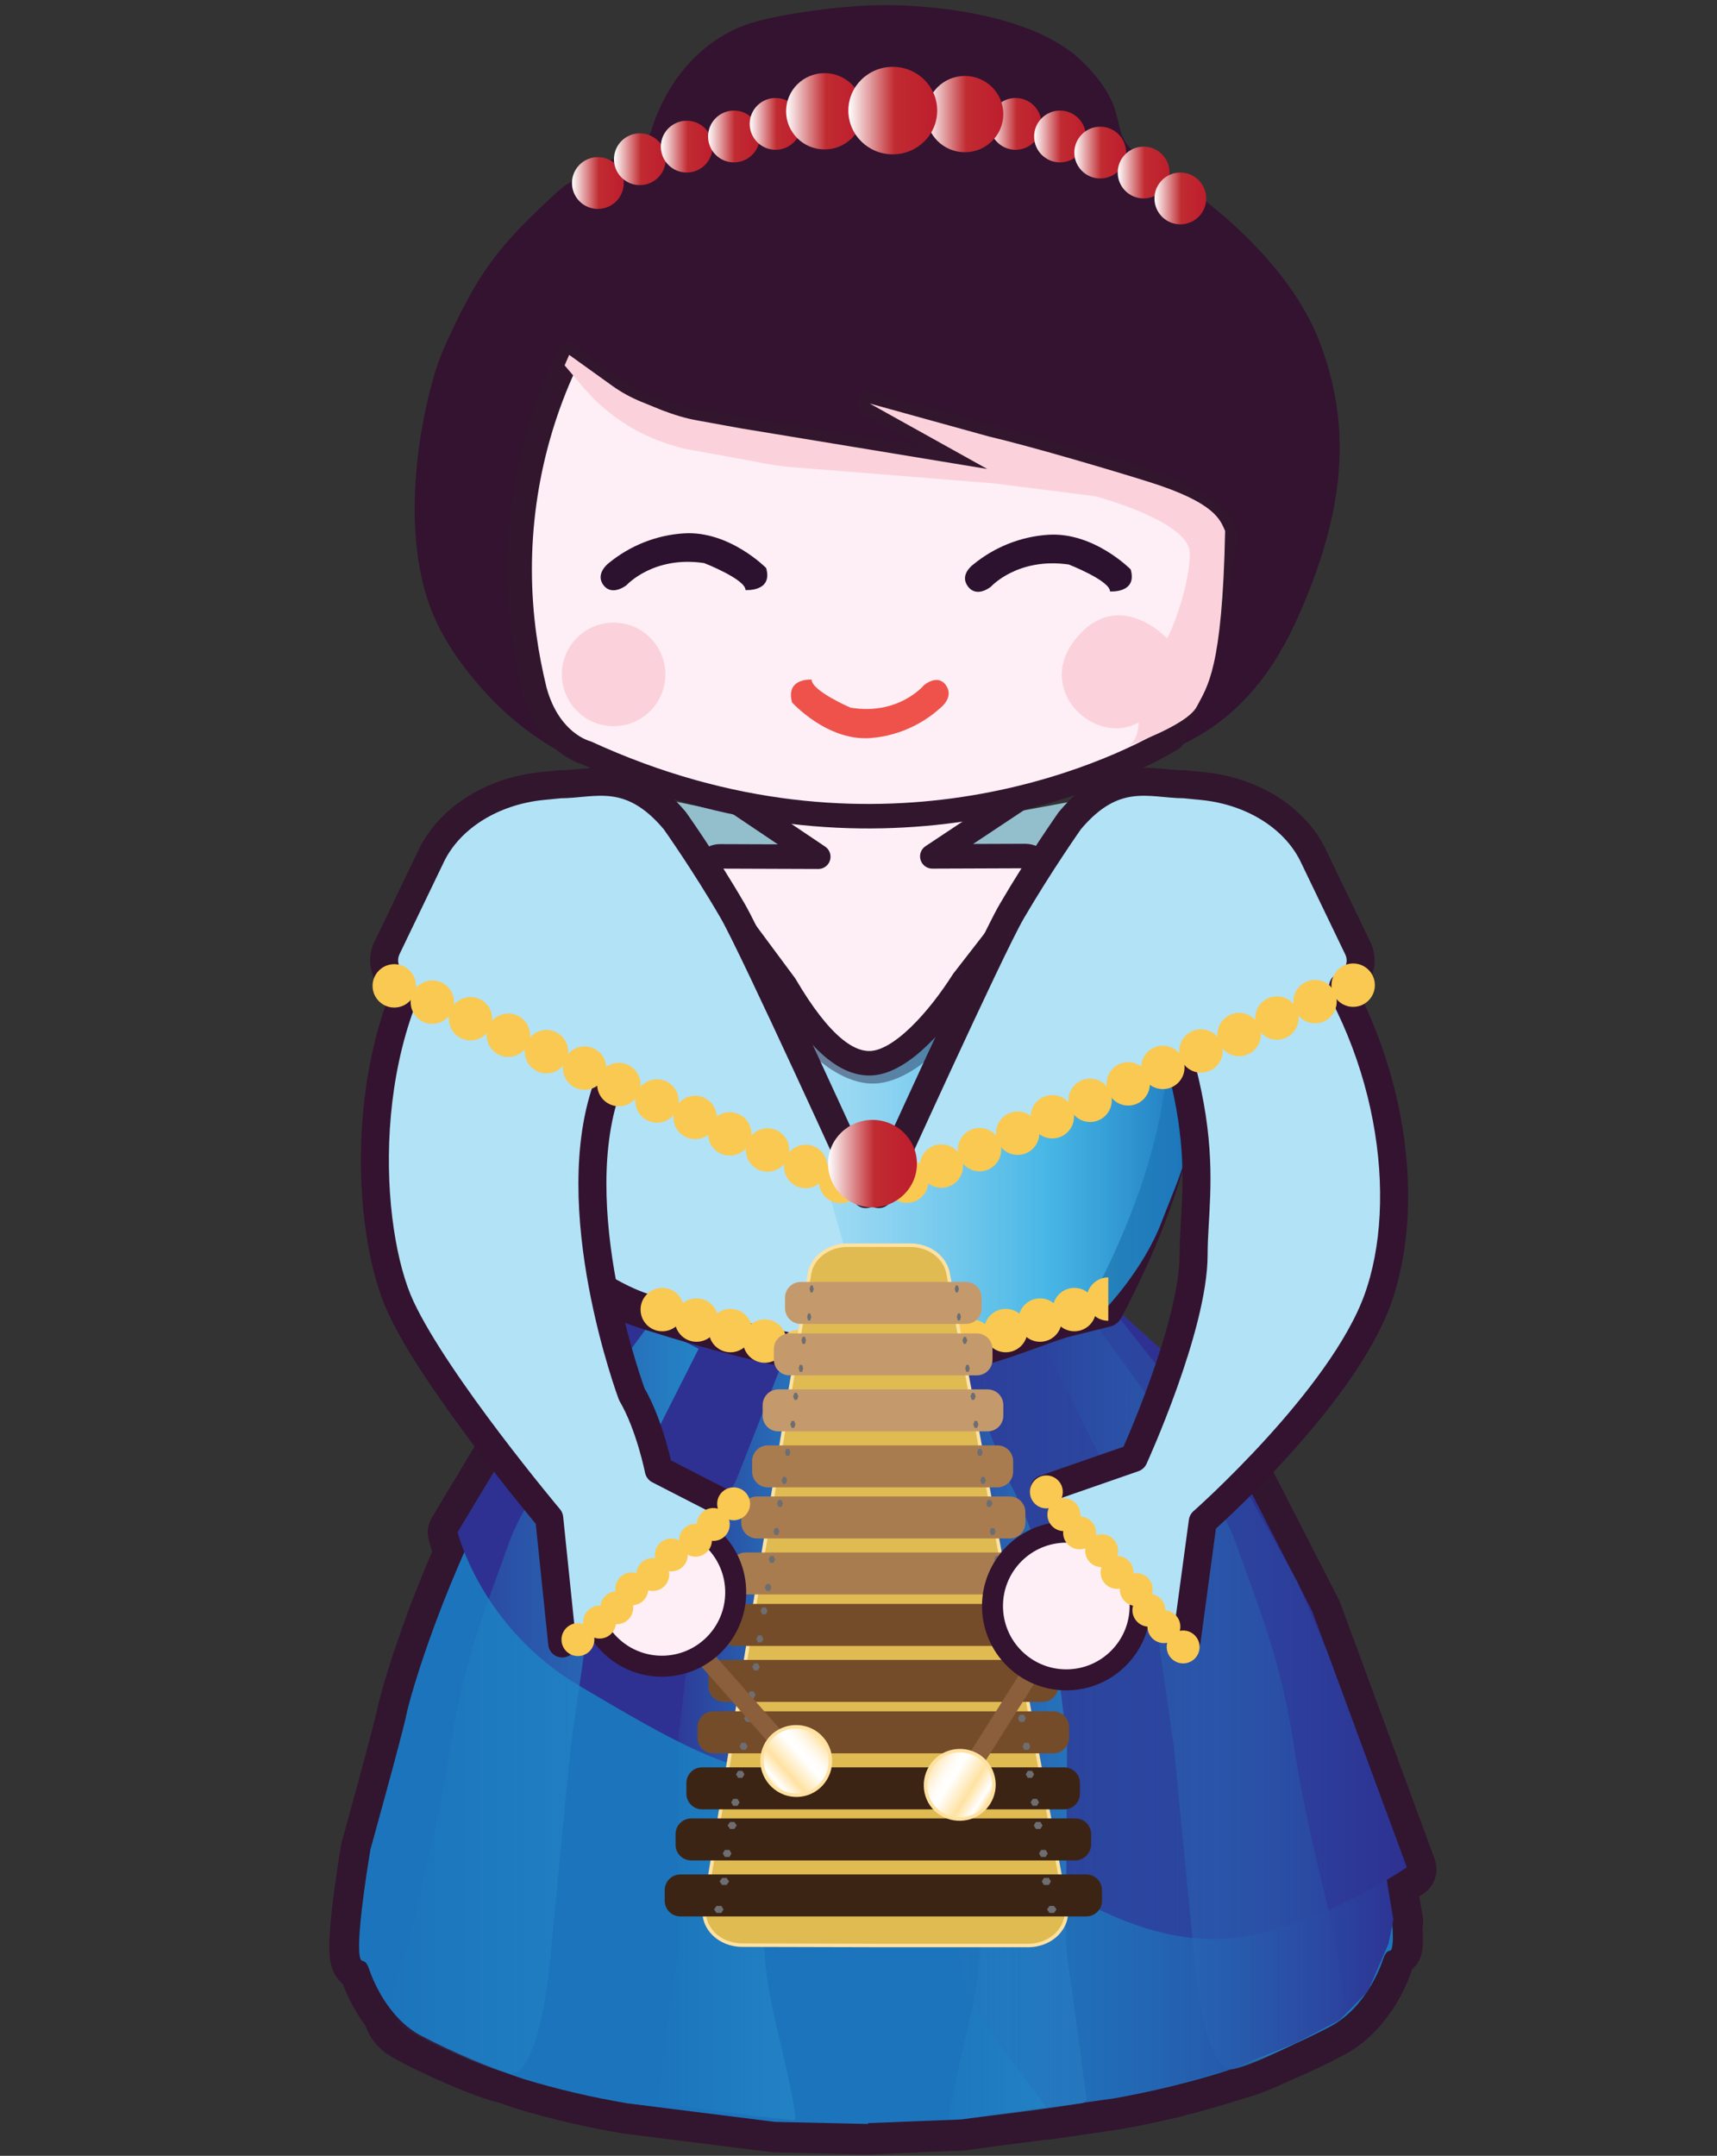 <?xml version="1.0" encoding="utf-8"?>
<!-- Generator: Adobe Illustrator 23.0.4, SVG Export Plug-In . SVG Version: 6.00 Build 0)  -->
<svg version="1.1" id="Layer_1" xmlns="http://www.w3.org/2000/svg" xmlns:xlink="http://www.w3.org/1999/xlink" x="0px" y="0px"
	 viewBox="0 0 490.8 616" style="enable-background:new 0 0 490.8 616;" xml:space="preserve">
<rect x="0" y="0" width="490.8" height="616" fill="#333333" stroke="none"/>
<style type="text/css">
	.st0{fill:none;stroke:#32152F;stroke-width:17;stroke-linecap:round;stroke-linejoin:round;stroke-miterlimit:10;}
	.st1{fill:#93BECC;}
	.st2{fill:#1C75BC;}
	.st3{fill:#2E3192;}
	.st4{fill:url(#pattern_1_);}
	.st5{fill:url(#pattern1_1_);}
	.st6{fill:url(#pattern2_1_);}
	.st7{fill:url(#pattern3_1_);}
	.st8{fill:url(#SVGID_1_);}
	.st9{fill:#B2E2F6;stroke:#331330;stroke-width:10;stroke-linecap:round;stroke-linejoin:round;stroke-miterlimit:10;}
	.st10{fill:url(#SVGID_2_);}
	.st11{fill:#FDEFF5;stroke:#31162E;stroke-width:7;stroke-linecap:round;stroke-linejoin:round;stroke-miterlimit:10;}
	.st12{fill:#331330;}
	.st13{fill:#FBD2DB;}
	.st14{fill:#2D1230;}
	.st15{fill:#EF524A;}
	.st16{fill:url(#SVGID_3_);}
	.st17{fill:url(#SVGID_4_);}
	.st18{fill:url(#SVGID_5_);}
	.st19{fill:url(#SVGID_6_);}
	.st20{fill:url(#SVGID_7_);}
	.st21{fill:url(#SVGID_8_);}
	.st22{fill:url(#SVGID_9_);}
	.st23{fill:url(#SVGID_10_);}
	.st24{fill:url(#SVGID_11_);}
	.st25{fill:url(#SVGID_12_);}
	.st26{fill:url(#SVGID_13_);}
	.st27{fill:url(#SVGID_14_);}
	.st28{fill:url(#SVGID_15_);}
	.st29{fill:#FAC951;}
	.st30{fill:#E0BB52;stroke:#FFE2A1;stroke-miterlimit:10;}
	.st31{fill:#3C2415;}
	.st32{fill:#6D6E71;}
	.st33{fill:#754C29;}
	.st34{fill:#A97C50;}
	.st35{fill:#C49A6C;}
	.st36{fill:none;stroke:#8B5E3C;stroke-width:5;stroke-linecap:round;stroke-miterlimit:10;}
	.st37{fill:url(#SVGID_16_);stroke:#FFE2A1;stroke-miterlimit:10;}
	.st38{fill:url(#SVGID_17_);stroke:#FFE2A1;stroke-miterlimit:10;}
	.st39{fill:#FDEFF5;stroke:#331330;stroke-width:6;stroke-linecap:round;stroke-linejoin:round;stroke-miterlimit:10;}
	.st40{fill:#B2E2F6;stroke:#331330;stroke-width:8;stroke-linecap:round;stroke-linejoin:round;stroke-miterlimit:10;}
	.st41{fill:#B2E2F6;stroke:#31162E;stroke-width:8;stroke-linecap:round;stroke-linejoin:round;stroke-miterlimit:10;}
	.st42{fill:url(#SVGID_18_);}
</style>
<path class="st0" d="M155.6,398.7l-3.5,3.8l-21.3,35.4c0,0,0.5,2.2,1.9,5.7c-10.3,23.3-15.7,42.3-16.5,46.3
	c-1.1,5.5-10.3,38.6-10.3,38.6s-3.8,22.2-3.2,29.5c0.4,4.3,1.3,0.6,2.8,4.7c0.5,1.5,2.5,7,6.6,12.1c0.5,2.3,1.9,4.3,4,5.5
	c8.1,4.6,23.2,11.2,29.1,12.4c1.4,0.5,2.8,1,4.3,1.5c9.8,3,19.8,5.3,29.8,7l42.2,5.3l25.7,0.6l0,0h0.3h0.6l0,0l26.8-1.1l8.7-1.2
	c5.6-0.7,11-1.4,15.5-2l0.1,0.1L319,600l2.6-0.5c3.4-0.6,6.7-1.3,10.1-2.1l2.8-0.6l2.1-0.6c4.5-1.1,9-2.4,13.5-3.8
	c0.3-0.1,0.7-0.2,1-0.3l1.6-0.5l0.2-0.1c2.9-0.6,8.3-2.8,14-5.5c4.5-1.9,8.9-4,13.2-6.3c4.8-2.5,8.2-6.3,10.7-10l0.2-0.2l0.1-0.2
	c2.7-4.1,4.1-8,4.4-9.1c0.5-1.3,0.9-2.7,1.3-4.1V556v-0.1c0.7-2.8,1.2,2.4,1.4-0.4c0.1-1.2,0-2.8-0.1-4.7l0.2-1.7l-1.6-9.4
	c-0.1-0.7-0.2-1.3-0.3-2l0.7-0.5c2.2-1.3,3.7-2.3,4.5-2.8l0.5-0.3l0,0l0,0l-27-73.2l-30.5-59.5"/>
<polygon id="shawlBack" class="st1" points="172.7,224.8 209.8,232.5 290.3,232 332.2,224.2 249.7,328.6 "/>
<g id="skirt">
	<path class="st2" d="M146,416.9c-19.1,34.1-28.7,67.4-29.8,72.9s-10.3,38.6-10.3,38.6s-3.8,22.2-3.2,29.5c0.4,4.3,1.3,0.6,2.8,4.7
		c0.7,2.2,5.1,14.1,15.1,19.2c9.3,4.8,19,8.9,28.9,12.2c9.8,3,19.8,5.3,29.8,7l42.2,5.3l26.6,0.6L245.8,372l-62.3,0.6
		C183.5,372.6,165.1,382.8,146,416.9z"/>
	<path class="st2" d="M394.1,525.1c0,0-10.1-32.4-11.4-37.9s-11.9-38.5-32.6-72.3S310,371.3,310,371.3l-65.2,0.6l2.3,234.8l27.8-1.1
		l44-6.1c10.5-1.9,20.9-4.4,31.1-7.6c10.3-3.4,20.4-7.7,30-12.7c10.4-5.4,14.7-17.3,15.4-19.5c1.5-4.1,2.4-0.4,2.7-4.7
		C398.7,547.8,394.1,525.1,394.1,525.1z"/>
</g>
<path id="overlap" class="st3" d="M183.9,369.9l-10.1,9l-21.7,23.5l-21.3,35.4c0,0,6.6,27.2,34.8,43.9s41.8,24.4,64.7,27.2
	s40.2,12.4,57.3,22s37.7,24.2,61.9,23.1s52.6-20.4,52.6-20.4l-27-73.2l-34.3-66.8L314.7,370L183.9,369.9z"/>
<linearGradient id="pattern_1_" gradientUnits="userSpaceOnUse" x1="111.956" y1="711.327" x2="199.7" y2="711.327" gradientTransform="matrix(1 0 0 1 0 -226)">
	<stop  offset="0" style="stop-color:#2484C6;stop-opacity:0"/>
	<stop  offset="1" style="stop-color:#2484C6"/>
</linearGradient>
<path id="pattern" class="st4" d="M185.8,378.2c0,0-34.1,45-40.3,62.6s-13,33.4-16.6,57.6s-10.7,48.9-11.4,54
	c-0.4,3.1-3.5,12.4-5.2,18.1c-1.1,3.7,0.5,7.7,3.9,9.5c8.2,4.6,23.7,11.4,29.4,12.4c8.1,1.5,11.3-28.9,11.3-28.9l6.2-64.1l6.2-43.4
	c1.4-9.6,4.3-18.8,8.6-27.4l21.8-43.2L185.8,378.2z"/>
<linearGradient id="pattern1_1_" gradientUnits="userSpaceOnUse" x1="188.17" y1="724.9" x2="236.77" y2="724.9" gradientTransform="matrix(1 0 0 1 0 -226)">
	<stop  offset="0" style="stop-color:#2484C6;stop-opacity:0"/>
	<stop  offset="1" style="stop-color:#2484C6"/>
</linearGradient>
<path id="pattern1" class="st5" d="M222.6,392l-12.1,30.8c-6.7,12.6-11,26.3-12.7,40.5l-4.1,35.1l0.3,56.1c0,1.4-0.1,2.7-0.3,4.1
	l-5.6,41c0,0.6,0.5,1.2,1.1,1.3c4.5,0.7,22.4,3.5,37.9,4.9c1,0.1-1.7-12.4-4.8-25.3c-4.5-18.8-5.2-30.3-2-49.3l4.9-29.2
	c0.2-1,0.3-2.1,0.3-3.1v-46.6c0-3.5,0.4-7,1.2-10.3l10-45.4L222.6,392z"/>
<linearGradient id="pattern2_1_" gradientUnits="userSpaceOnUse" x1="299" y1="710.728" x2="383.919" y2="710.728" gradientTransform="matrix(1 0 0 1 0 -226)">
	<stop  offset="0" style="stop-color:#2484C6;stop-opacity:0"/>
	<stop  offset="1" style="stop-color:#2484C6"/>
</linearGradient>
<path id="pattern2" class="st6" d="M312.9,378.2c0,0,34.1,45,40.3,62.6s13,33.4,16.6,57.6s10.7,48.9,11.4,54
	c0.4,3.1,4.8,23.1,1.5,25c-8.2,4.6-24.3,12.7-30,13.8c-8.1,1.5-10.9-27.5-10.9-27.5l-6.2-64.1l-6.2-43.4c-1.4-9.6-4.3-18.8-8.6-27.4
	L299,385.5L312.9,378.2z"/>
<linearGradient id="pattern3_1_" gradientUnits="userSpaceOnUse" x1="261.91" y1="724.9" x2="310.51" y2="724.9" gradientTransform="matrix(1 0 0 1 0 -226)">
	<stop  offset="0" style="stop-color:#2484C6;stop-opacity:0"/>
	<stop  offset="1" style="stop-color:#2484C6"/>
</linearGradient>
<path id="pattern3" class="st7" d="M276.1,392l12.1,30.8c6.7,12.6,11,26.3,12.7,40.5l4.1,35.1l-0.3,56.1c0,1.4,0.1,2.7,0.3,4.1
	l5.6,41c0,0.6-0.5,1.2-1.1,1.3c-4.5,0.7-22.4,3.5-37.9,4.9c-1,0.1,1.7-12.4,4.8-25.3c4.5-18.8,5.2-30.3,2-49.3l-4.9-29.1
	c-0.2-1-0.3-2.1-0.3-3.1v-46.7c0-3.5-0.4-7-1.2-10.3l-10-45.4L276.1,392z"/>
<linearGradient id="SVGID_1_" gradientUnits="userSpaceOnUse" x1="245.9" y1="712.15" x2="402.1" y2="712.15" gradientTransform="matrix(1 0 0 1 0 -226)">
	<stop  offset="0" style="stop-color:#2484C6;stop-opacity:0"/>
	<stop  offset="1" style="stop-color:#2E3192"/>
</linearGradient>
<path class="st8" d="M314.7,369.9l-68.8,12.7l10.2,18.4c7.5,13.5,12,28.4,13.3,43.8l5.2,61.5c0.3,3.7,0.4,7.3,0.3,11l-1,32.2
	c-0.5,16.7,4.6,25,14.6,38.4l10.8,14.5l19.8-2.9l15.5-3.3l18.2-5.2l17.8-7.3l12.2-6.4l8.2-8.3l5.9-13.6l1.4-6.9l-1.9-11.4l5.7-3.6
	L379.4,472l-8.6-20.1L350.2,415L314.7,369.9z"/>
<path id="Body-2_1_" class="st9" d="M317.9,243.8c-5.2-1.2-10.1-1.9-14.1-2.1c1.1,0.2-14.8,21.3-14.8,21.3l-7.1,10.4
	c-4.4,7.1-9.3,13.8-14.7,20.1c-10,11.8-17.7,11.1-17.7,11.1s-7.8,0.8-17.8-11.1c-5.4-6.3-10.4-13-14.7-20.1c0,0-16.3-20.5-15.1-24.1
	c0.5-1-3.4-2.1-2.3-2.3c-15.9,0.8-61.3-1.9-65,21.2c-14,86.8,48.6,106.1,48.6,106.1s41.7,14,66.4,14.8c24.7,0.7,40.7-7.6,54-11.8
	l12.5-3.1C366.3,279.4,317.9,243.8,317.9,243.8z"/>
<linearGradient id="SVGID_2_" gradientUnits="userSpaceOnUse" x1="217" y1="544.5" x2="341.402" y2="544.5" gradientTransform="matrix(1 0 0 1 0 -226)">
	<stop  offset="0" style="stop-color:#B2E2F6;stop-opacity:0.5"/>
	<stop  offset="0.65" style="stop-color:#27AAE1;stop-opacity:0.75"/>
	<stop  offset="1" style="stop-color:#1C75BC"/>
</linearGradient>
<path class="st10" d="M249.5,389l8.8,2.1l32.6-10l25-7c0,0,11.1-11.5,16.2-25.1c5.2-13.6,9-19.4,9.3-40.3s-35.8-62.8-35.8-62.8
	l-45.9,52.9l-4.2,2.9c-4.9,3.4-11.6,2.9-15.9-1.2l-6-5.6L217,270.8L245.8,372L249.5,389z"/>
<path id="neck" class="st11" d="M207.4,227l26.5,17.8l-28.1-0.1c-2.5,0-4.4,2.1-4.4,4.5c0,1.2,0.5,2.4,1.4,3.2l21.6,29.1
	c10.1,17.2,18,22.6,24.6,22.3c8.8-0.4,19.5-12.8,26.3-23.5l20.8-26.8c2.2-1.7,2.5-4.9,0.8-7c-0.9-1.2-2.4-1.9-3.9-1.9l-26.5,0.1
	l26.8-17.8C293.3,227,267.3,225.1,207.4,227z"/>
<path class="st12" d="M182.6,223.4c-16.6-3.7-31.6-12.4-43.2-24.8c-6-6.5-11.8-14.2-15.4-22.6c-11.5-26.7-2-65.3,2.6-75.8
	C136.8,77.1,142.9,70,159,55.1c7.9-7.3,25.4-12.1,27.1-17.6c4.3-14,14-26.1,28.2-30.8c7.4-2.4,24.2-4.9,35.8-5.2
	c14.6-0.4,45.5,2.2,59.6,16.4c15.4,15.4,5.2,20.4,17.8,27.8c17.3,10.2,41.3,29.5,49.9,52.5c8.1,21.7,8.3,44.9-6,77.3
	c-6.6,15-17.3,31.6-38.7,39.4c-9.4,3.4-27,9.9-42.4,13.9c-10.1,2.7-43.9,5.6-59.6,3.5c-1.2-0.2-19.7-2.7-20.9-3L182.6,223.4z"/>
<path id="face" class="st11" d="M162.6,101.5l9.6,7.3c8,6.1,17.4,10.1,27.4,11.7l82.5,13.6l-33.6-18.8l69.3,19.1
	c0,0,36.1,9.1,32,20.9c0,0-4.1,32.8-14.7,55.7c-17.4,10.5-85.3,41.9-167.5,4.1c0,0-10.7-2.6-14.8-17.9c-1.2-5-2.2-10-2.9-15.1
	c-3.6-25.6,0-51.8,10.4-75.5L162.6,101.5z"/>
<g id="cheek">
	<path class="st13" d="M313.1,141.8c0,0,27,7.1,27,16.3s-5,21.8-6.5,24.3c0,0-13.8-14.8-26,0s5.6,31.1,17.9,24c0,0-0.1,5.4-2.9,6.5
		s16.5-5.2,19.5-11s7.3-10.5,8.1-50.2c-1.4-3-2.5-8-22.1-14.1c-10.5-3.3-33.2-10-45.5-12.9l-34-9.4l33.6,18.7l-70.4-11.6l-12.1-2.2
		c-3.6-0.6-7.1-1.7-10.5-3l-5.9-2.4c-2.9-1.2-5.7-2.7-8.2-4.5l-12.4-8.9l-1.3,3l5.6,6.6c5.8,6.7,13.2,11.9,21.5,15
		c2.3,0.9,4.7,1.6,7.1,2.2l19.7,3.6c3.7,0.8,7.5,1.4,11.2,1.7l57.4,4.6L313.1,141.8z"/>
	<circle class="st13" cx="175.4" cy="192.7" r="14.8"/>
</g>
<path id="eyes" class="st14" d="M195.5,152.4c13-0.8,23.5,9.9,23.5,9.9c2,6.9-5.9,6.3-5.9,6.3c0-3.1-11.8-7.7-11.8-7.7
	c-14.5-2.2-22.2,6.3-22.2,6.3s-4.1,3.3-6.6,0s1.5-6.3,1.5-6.3C180.1,155.9,187.6,152.9,195.5,152.4z M278.2,161.3
	c0,0-4.1,2.9-1.5,6.3s6.6,0,6.6,0s7.6-8.4,22.2-6.3c0,0,11.8,4.6,11.8,7.7c0,0,7.9,0.6,5.9-6.3c0,0-10.5-10.7-23.5-9.9
	C291.8,153.3,284.3,156.3,278.2,161.3z"/>
<path id="lips" class="st15" d="M268.9,202.2c0,0,3.9-3,1.5-6.4s-6.3,0-6.3,0s-7.2,8.7-21,6.4c0,0-11.1-4.8-11.1-8
	c0,0-7.5-0.6-5.6,6.5c0,0,9.9,11,22.2,10.2C256.1,210.4,263.3,207.3,268.9,202.2z"/>
<g id="hairdress">
	
		<linearGradient id="SVGID_3_" gradientUnits="userSpaceOnUse" x1="163.48" y1="278.3" x2="178.36" y2="278.3" gradientTransform="matrix(1 0 0 1 0 -226)">
		<stop  offset="0" style="stop-color:#FFFFFF"/>
		<stop  offset="0.52" style="stop-color:#C02B31"/>
		<stop  offset="0.97" style="stop-color:#BE1E2D"/>
	</linearGradient>
	<circle class="st16" cx="170.9" cy="52.3" r="7.4"/>
	
		<linearGradient id="SVGID_4_" gradientUnits="userSpaceOnUse" x1="175.5" y1="271.5" x2="190.38" y2="271.5" gradientTransform="matrix(1 0 0 1 0 -226)">
		<stop  offset="0" style="stop-color:#FFFFFF"/>
		<stop  offset="0.52" style="stop-color:#C02B31"/>
		<stop  offset="0.97" style="stop-color:#BE1E2D"/>
	</linearGradient>
	<circle class="st17" cx="182.9" cy="45.5" r="7.4"/>
	
		<linearGradient id="SVGID_5_" gradientUnits="userSpaceOnUse" x1="188.86" y1="267.9" x2="203.74" y2="267.9" gradientTransform="matrix(1 0 0 1 0 -226)">
		<stop  offset="0" style="stop-color:#FFFFFF"/>
		<stop  offset="0.52" style="stop-color:#C02B31"/>
		<stop  offset="0.97" style="stop-color:#BE1E2D"/>
	</linearGradient>
	<circle class="st18" cx="196.3" cy="41.9" r="7.4"/>
	
		<linearGradient id="SVGID_6_" gradientUnits="userSpaceOnUse" x1="202.32" y1="265" x2="217.2" y2="265" gradientTransform="matrix(1 0 0 1 0 -226)">
		<stop  offset="0" style="stop-color:#FFFFFF"/>
		<stop  offset="0.52" style="stop-color:#C02B31"/>
		<stop  offset="0.97" style="stop-color:#BE1E2D"/>
	</linearGradient>
	<circle class="st19" cx="209.8" cy="39" r="7.4"/>
	
		<linearGradient id="SVGID_7_" gradientUnits="userSpaceOnUse" x1="214.28" y1="261.4" x2="229.16" y2="261.4" gradientTransform="matrix(1 0 0 1 0 -226)">
		<stop  offset="0" style="stop-color:#FFFFFF"/>
		<stop  offset="0.52" style="stop-color:#C02B31"/>
		<stop  offset="0.97" style="stop-color:#BE1E2D"/>
	</linearGradient>
	<circle class="st20" cx="221.7" cy="35.4" r="7.4"/>
	
		<linearGradient id="SVGID_8_" gradientUnits="userSpaceOnUse" x1="282.87" y1="261.4" x2="297.75" y2="261.4" gradientTransform="matrix(1 0 0 1 0 -226)">
		<stop  offset="0" style="stop-color:#FFFFFF"/>
		<stop  offset="0.52" style="stop-color:#C02B31"/>
		<stop  offset="0.97" style="stop-color:#BE1E2D"/>
	</linearGradient>
	<circle class="st21" cx="290.3" cy="35.4" r="7.4"/>
	
		<linearGradient id="SVGID_9_" gradientUnits="userSpaceOnUse" x1="295.53" y1="265" x2="310.41" y2="265" gradientTransform="matrix(1 0 0 1 0 -226)">
		<stop  offset="0" style="stop-color:#FFFFFF"/>
		<stop  offset="0.52" style="stop-color:#C02B31"/>
		<stop  offset="0.97" style="stop-color:#BE1E2D"/>
	</linearGradient>
	<circle class="st22" cx="303" cy="39" r="7.4"/>
	
		<linearGradient id="SVGID_10_" gradientUnits="userSpaceOnUse" x1="307.05" y1="269.6" x2="321.93" y2="269.6" gradientTransform="matrix(1 0 0 1 0 -226)">
		<stop  offset="0" style="stop-color:#FFFFFF"/>
		<stop  offset="0.52" style="stop-color:#C02B31"/>
		<stop  offset="0.97" style="stop-color:#BE1E2D"/>
	</linearGradient>
	<circle class="st23" cx="314.5" cy="43.6" r="7.4"/>
	
		<linearGradient id="SVGID_11_" gradientUnits="userSpaceOnUse" x1="319.47" y1="275.3" x2="334.35" y2="275.3" gradientTransform="matrix(1 0 0 1 0 -226)">
		<stop  offset="0" style="stop-color:#FFFFFF"/>
		<stop  offset="0.52" style="stop-color:#C02B31"/>
		<stop  offset="0.97" style="stop-color:#BE1E2D"/>
	</linearGradient>
	<circle class="st24" cx="326.9" cy="49.3" r="7.4"/>
	
		<linearGradient id="SVGID_12_" gradientUnits="userSpaceOnUse" x1="329.92" y1="282.7" x2="344.8" y2="282.7" gradientTransform="matrix(1 0 0 1 0 -226)">
		<stop  offset="0" style="stop-color:#FFFFFF"/>
		<stop  offset="0.52" style="stop-color:#C02B31"/>
		<stop  offset="0.97" style="stop-color:#BE1E2D"/>
	</linearGradient>
	<circle class="st25" cx="337.4" cy="56.7" r="7.4"/>
	
		<linearGradient id="SVGID_13_" gradientUnits="userSpaceOnUse" x1="264.8" y1="258.6" x2="286.86" y2="258.6" gradientTransform="matrix(1 0 0 1 0 -226)">
		<stop  offset="0" style="stop-color:#FFFFFF"/>
		<stop  offset="0.52" style="stop-color:#C02B31"/>
		<stop  offset="0.97" style="stop-color:#BE1E2D"/>
	</linearGradient>
	<ellipse class="st26" cx="275.8" cy="32.6" rx="11" ry="10.9"/>
	
		<linearGradient id="SVGID_14_" gradientUnits="userSpaceOnUse" x1="224.66" y1="257.8" x2="246.72" y2="257.8" gradientTransform="matrix(1 0 0 1 0 -226)">
		<stop  offset="0" style="stop-color:#FFFFFF"/>
		<stop  offset="0.52" style="stop-color:#C02B31"/>
		<stop  offset="0.97" style="stop-color:#BE1E2D"/>
	</linearGradient>
	<ellipse class="st27" cx="235.7" cy="31.8" rx="11" ry="10.9"/>
	
		<linearGradient id="SVGID_15_" gradientUnits="userSpaceOnUse" x1="242.5" y1="257.6" x2="267.98" y2="257.6" gradientTransform="matrix(1 0 0 1 0 -226)">
		<stop  offset="0" style="stop-color:#FFFFFF"/>
		<stop  offset="0.52" style="stop-color:#C02B31"/>
		<stop  offset="0.97" style="stop-color:#BE1E2D"/>
	</linearGradient>
	<ellipse class="st28" cx="255.2" cy="31.6" rx="12.7" ry="12.5"/>
</g>
<g id="hips">
	<circle class="st29" cx="189.3" cy="374.2" r="6.2"/>
	<circle class="st29" cx="199.1" cy="377.2" r="6.2"/>
	<circle class="st29" cx="208.8" cy="380.2" r="6.2"/>
	<circle class="st29" cx="218.6" cy="383.2" r="6.2"/>
	<circle class="st29" cx="228.4" cy="386.2" r="6.2"/>
	<circle class="st29" cx="238.2" cy="389.2" r="6.2"/>
	<path class="st29" d="M316.8,377.4c-3.4,0-6.2-2.8-6.2-6.2s2.8-6.2,6.2-6.2"/>
	<circle class="st29" cx="307.1" cy="374.2" r="6.2"/>
	<circle class="st29" cx="297.3" cy="377.2" r="6.2"/>
	<circle class="st29" cx="287.5" cy="380.2" r="6.2"/>
	<circle class="st29" cx="277.7" cy="383.2" r="6.2"/>
	<circle class="st29" cx="267.9" cy="386.2" r="6.2"/>
	<ellipse class="st29" cx="258.1" cy="389.2" rx="6.2" ry="6.2"/>
	<circle class="st29" cx="248.4" cy="390" r="6.9"/>
</g>
<g id="drum">
	<path class="st30" d="M252.5,555.9h41.4c6.7,0,11.8-5.2,10.8-11L271,363.8c-0.9-4.6-5.4-8-10.8-8h-18c-5.4,0-10,3.5-10.8,8.1
		l-30,181.1c-0.9,5.7,4.1,10.8,10.8,10.8L252.5,555.9z"/>
	<path class="st31" d="M310.5,547.6h-116c-2.5,0-4.5-2-4.5-4.5v-3c0-2.5,2-4.5,4.5-4.5h116c2.5,0,4.5,2,4.5,4.5v3
		C315,545.6,313,547.6,310.5,547.6z"/>
	<polygon class="st32" points="300,546.6 301.3,546.6 302,545.6 301.3,544.6 300,544.6 299.3,545.6 	"/>
	<polygon class="st32" points="298.4,538.6 299.8,538.6 300.4,537.6 299.8,536.6 298.4,536.6 297.8,537.6 	"/>
	<polygon class="st32" points="204.8,546.6 206.2,546.6 206.8,545.6 206.2,544.6 204.8,544.6 204.1,545.6 	"/>
	<polygon class="st32" points="206.4,538.6 207.7,538.6 208.4,537.6 207.7,536.6 206.4,536.6 205.7,537.6 	"/>
	<path class="st31" d="M307.3,531.6H197.6c-2.5,0-4.5-2-4.5-4.5v-3c0-2.5,2-4.5,4.5-4.5h109.8c2.5,0,4.5,2,4.5,4.5v3
		C311.8,529.6,309.8,531.6,307.3,531.6z"/>
	<polygon class="st32" points="297.6,530.6 298.9,530.6 299.5,529.6 298.9,528.6 297.6,528.6 297,529.6 	"/>
	<polygon class="st32" points="296.1,522.6 297.4,522.6 298,521.6 297.4,520.6 296.1,520.6 295.5,521.6 	"/>
	<polygon class="st32" points="207.2,530.6 208.5,530.6 209.1,529.6 208.5,528.6 207.2,528.6 206.6,529.6 	"/>
	<polygon class="st32" points="208.7,522.6 209.9,522.6 210.6,521.6 209.9,520.6 208.7,520.6 208,521.6 	"/>
	<path class="st31" d="M304.2,517H200.7c-2.5,0-4.5-2-4.5-4.5v-3c0-2.5,2-4.5,4.5-4.5h103.5c2.5,0,4.5,2,4.5,4.5v3
		C308.7,515,306.7,517,304.2,517z"/>
	<polygon class="st32" points="295.2,516 296.4,516 297,515 296.4,514 295.2,514 294.6,515 	"/>
	<polygon class="st32" points="293.8,508 295,508 295.6,507 295,506 293.8,506 293.2,507 	"/>
	<polygon class="st32" points="209.6,516 210.8,516 211.4,515 210.8,514 209.6,514 209,515 	"/>
	<polygon class="st32" points="211,508 212.2,508 212.8,507 212.2,506 211,506 210.4,507 	"/>
	<path class="st33" d="M301.1,501h-97.2c-2.5,0-4.5-2-4.5-4.5v-3c0-2.5,2-4.5,4.5-4.5h97.2c2.5,0,4.5,2,4.5,4.5v3
		C305.6,499,303.6,501,301.1,501z"/>
	<polygon class="st32" points="292.8,500 294,500 294.5,499 294,498 292.8,498 292.3,499 	"/>
	<polygon class="st32" points="291.5,492 292.7,492 293.2,491 292.7,490 291.5,490 291,491 	"/>
	<polygon class="st32" points="212,500 213.1,500 213.7,499 213.1,498 212,498 211.4,499 	"/>
	<polygon class="st32" points="213.3,492 214.4,492 215,491 214.4,490 213.3,490 212.7,491 	"/>
	<path class="st33" d="M298,486.3h-91c-2.5,0-4.5-2-4.5-4.5v-3c0-2.5,2-4.5,4.5-4.5h91c2.5,0,4.5,2,4.5,4.5v3
		C302.5,484.3,300.5,486.3,298,486.3z"/>
	<polygon class="st32" points="290.5,485.3 291.5,485.3 292.1,484.3 291.5,483.3 290.5,483.3 289.9,484.3 	"/>
	<polygon class="st32" points="289.2,477.3 290.3,477.3 290.8,476.3 290.3,475.3 289.2,475.3 288.7,476.3 	"/>
	<polygon class="st32" points="214.3,485.3 215.4,485.3 216,484.3 215.4,483.3 214.3,483.3 213.8,484.3 	"/>
	<polygon class="st32" points="215.6,477.3 216.6,477.3 217.2,476.3 216.6,475.3 215.6,475.3 215,476.3 	"/>
	<path class="st33" d="M294.8,470.3H210c-2.5,0-4.5-2-4.5-4.5v-3c0-2.5,2-4.5,4.5-4.5h84.8c2.5,0,4.5,2,4.5,4.5v3
		C299.3,468.3,297.3,470.3,294.8,470.3z"/>
	<polygon class="st32" points="288.1,469.3 289.1,469.3 289.6,468.3 289.1,467.3 288.1,467.3 287.6,468.3 	"/>
	<polygon class="st32" points="286.9,461.3 287.9,461.3 288.4,460.3 287.9,459.3 286.9,459.3 286.4,460.3 	"/>
	<polygon class="st32" points="216.7,469.3 217.7,469.3 218.2,468.3 217.7,467.3 216.7,467.3 216.2,468.3 	"/>
	<polygon class="st32" points="217.9,461.3 218.9,461.3 219.4,460.3 218.9,459.3 217.9,459.3 217.4,460.3 	"/>
	<path class="st34" d="M291.7,455.6h-78.5c-2.5,0-4.5-2-4.5-4.5v-3c0-2.5,2-4.5,4.5-4.5h78.5c2.5,0,4.5,2,4.5,4.5v3
		C296.2,453.6,294.2,455.6,291.7,455.6z"/>
	<polygon class="st32" points="285.7,454.6 286.7,454.6 287.1,453.6 286.7,452.6 285.7,452.6 285.2,453.6 	"/>
	<polygon class="st32" points="284.6,446.6 285.6,446.6 286,445.6 285.6,444.6 284.6,444.6 284.2,445.6 	"/>
	<polygon class="st32" points="219.1,454.6 220.1,454.6 220.5,453.6 220.1,452.6 219.1,452.6 218.6,453.6 	"/>
	<polygon class="st32" points="220.2,446.6 221.1,446.6 221.6,445.6 221.1,444.6 220.2,444.6 219.7,445.6 	"/>
	<path class="st34" d="M288.6,439.6h-72.2c-2.5,0-4.5-2-4.5-4.5v-3c0-2.5,2-4.5,4.5-4.5h72.2c2.5,0,4.5,2,4.5,4.5v3
		C293.1,437.6,291.1,439.6,288.6,439.6z"/>
	<polygon class="st32" points="283.3,438.6 284.2,438.6 284.6,437.6 284.2,436.6 283.3,436.6 282.9,437.6 	"/>
	<polygon class="st32" points="282.3,430.6 283.2,430.6 283.7,429.6 283.2,428.6 282.3,428.6 281.9,429.6 	"/>
	<polygon class="st32" points="221.5,438.6 222.4,438.6 222.8,437.6 222.4,436.6 221.5,436.6 221.1,437.6 	"/>
	<polygon class="st32" points="222.5,430.6 223.4,430.6 223.8,429.6 223.4,428.6 222.5,428.6 222.1,429.6 	"/>
	<path class="st34" d="M285.1,425h-65.6c-2.5,0-4.5-2-4.5-4.5v-3c0-2.5,2-4.5,4.5-4.5h65.6c2.5,0,4.5,2,4.5,4.5v3
		C289.6,423,287.6,425,285.1,425z"/>
	<polygon class="st32" points="280.6,424 281.4,424 281.8,423 281.4,422 280.6,422 280.2,423 	"/>
	<polygon class="st32" points="279.7,416 280.5,416 280.9,415 280.5,414 279.7,414 279.3,415 	"/>
	<polygon class="st32" points="223.8,424 224.6,424 225,423 224.6,422 223.8,422 223.4,423 	"/>
	<polygon class="st32" points="224.7,416 225.6,416 225.9,415 225.6,414 224.7,414 224.4,415 	"/>
	<path class="st35" d="M282.3,409h-59.8c-2.5,0-4.5-2-4.5-4.5v-3c0-2.5,2-4.5,4.5-4.5h59.8c2.5,0,4.5,2,4.5,4.5v3
		C286.8,407,284.8,409,282.3,409z"/>
	<polygon class="st32" points="278.6,408 279.3,408 279.7,407 279.3,406 278.6,406 278.2,407 	"/>
	<polygon class="st32" points="277.8,400 278.5,400 278.9,399 278.5,398 277.8,398 277.4,399 	"/>
	<polygon class="st32" points="226.3,408 227,408 227.4,407 227,406 226.3,406 225.9,407 	"/>
	<polygon class="st32" points="227.1,400 227.8,400 228.2,399 227.8,398 227.1,398 226.7,399 	"/>
	<path class="st35" d="M279.2,393h-53.5c-2.5,0-4.5-2-4.5-4.5v-3c0-2.5,2-4.5,4.5-4.5h53.5c2.5,0,4.5,2,4.5,4.5v3
		C283.7,391,281.7,393,279.2,393z"/>
	<polygon class="st32" points="276.2,392 276.9,392 277.2,391 276.9,390 276.2,390 275.9,391 	"/>
	<polygon class="st32" points="275.5,384 276.1,384 276.5,383 276.1,382 275.5,382 275.1,383 	"/>
	<polygon class="st32" points="228.6,392 229.3,392 229.6,391 229.3,390 228.6,390 228.3,391 	"/>
	<polygon class="st32" points="229.4,384 230.1,384 230.4,383 230.1,382 229.4,382 229.1,383 	"/>
	<path class="st35" d="M276.1,378.3h-47.2c-2.5,0-4.5-2-4.5-4.5v-3c0-2.5,2-4.5,4.5-4.5h47.2c2.5,0,4.5,2,4.5,4.5v3
		C280.6,376.3,278.6,378.3,276.1,378.3z"/>
	<polygon class="st32" points="273.8,377.3 274.4,377.3 274.7,376.3 274.4,375.3 273.8,375.3 273.5,376.3 	"/>
	<polygon class="st32" points="273.2,369.3 273.8,369.3 274.1,368.3 273.8,367.3 273.2,367.3 272.9,368.3 	"/>
	<polygon class="st32" points="231,377.3 231.6,377.3 231.9,376.3 231.6,375.3 231,375.3 230.7,376.3 	"/>
	<polygon class="st32" points="231.7,369.3 232.3,369.3 232.6,368.3 232.3,367.3 231.7,367.3 231.4,368.3 	"/>
	<g>
		<line class="st36" x1="227.7" y1="503.2" x2="185.7" y2="455.7"/>
		
			<linearGradient id="SVGID_16_" gradientUnits="userSpaceOnUse" x1="1021.691" y1="-94.802" x2="1041.151" y2="-94.802" gradientTransform="matrix(-0.75 0.662 -0.662 -0.75 938.012 -250.619)">
			<stop  offset="0" style="stop-color:#FFE2A1"/>
			<stop  offset="7.000000e-02" style="stop-color:#FFECC2"/>
			<stop  offset="0.15" style="stop-color:#FFF4DD"/>
			<stop  offset="0.22" style="stop-color:#FFFAF0"/>
			<stop  offset="0.3" style="stop-color:#FFFEFB"/>
			<stop  offset="0.38" style="stop-color:#FFFFFF"/>
			<stop  offset="0.69" style="stop-color:#FFE2A1"/>
			<stop  offset="0.9" style="stop-color:#FFFFFF"/>
			<stop  offset="1" style="stop-color:#FFE2A1"/>
		</linearGradient>
		<path class="st37" d="M234.9,496.7c3.6,4,3.2,10.2-0.8,13.8s-10.2,3.2-13.8-0.9s-3.2-10.2,0.8-13.8
			C225.2,492.3,231.4,492.7,234.9,496.7z"/>
	</g>
	<g>
		<line class="st36" x1="274.4" y1="510" x2="308.2" y2="456.5"/>
		
			<linearGradient id="SVGID_17_" gradientUnits="userSpaceOnUse" x1="994.252" y1="-172.162" x2="1013.712" y2="-172.162" gradientTransform="matrix(0.845 0.534 0.534 -0.845 -482.137 -172.102)">
			<stop  offset="0" style="stop-color:#FFE2A1"/>
			<stop  offset="7.000000e-02" style="stop-color:#FFECC2"/>
			<stop  offset="0.15" style="stop-color:#FFF4DD"/>
			<stop  offset="0.22" style="stop-color:#FFFAF0"/>
			<stop  offset="0.3" style="stop-color:#FFFEFB"/>
			<stop  offset="0.38" style="stop-color:#FFFFFF"/>
			<stop  offset="0.69" style="stop-color:#FFE2A1"/>
			<stop  offset="0.9" style="stop-color:#FFFFFF"/>
			<stop  offset="1" style="stop-color:#FFE2A1"/>
		</linearGradient>
		<path class="st38" d="M282.6,515.2c-2.9,4.6-8.9,5.9-13.5,3.1s-5.9-8.9-3-13.5s8.9-5.9,13.5-3.1
			C284.1,504.6,285.5,510.6,282.6,515.2z"/>
	</g>
</g>
<g id="arms">
	<circle id="hand" class="st39" cx="304.8" cy="458.9" r="21.1"/>
	<circle id="hand_1_" class="st39" cx="189.2" cy="455" r="21.1"/>
	<g>
		<path id="Body-2_5_" class="st40" d="M207.2,429.7l-18.9-9.7c0,0-2.5-12.7-7.7-21.6c0,0-20.1-53.8-6.6-89c0,0,9.2-35-20-49.1
			c0,0-16.5-6.8-25.8,1.9c-26.9,33.6-23.9,89.4-13.6,111.4s42.4,60.2,42.4,60.2l3.7,35.8"/>
		<g>
			<circle class="st29" cx="209.7" cy="429.7" r="4.7"/>
			<circle class="st29" cx="203.9" cy="435.6" r="4.7"/>
			<circle class="st29" cx="198.8" cy="440.1" r="4.7"/>
			<circle class="st29" cx="191.9" cy="444.3" r="4.7"/>
			<circle class="st29" cx="186.6" cy="449.9" r="4.7"/>
			<circle class="st29" cx="180.6" cy="454" r="4.7"/>
			<circle class="st29" cx="176.3" cy="459.4" r="4.7"/>
			<circle class="st29" cx="171.4" cy="463.5" r="4.7"/>
			<circle class="st29" cx="165.2" cy="468.5" r="4.7"/>
		</g>
	</g>
	<g>
		<path id="Body-2_4_" class="st40" d="M339.2,468.8l4.6-34c0,0,39.7-35,50-63.5s4.1-73.8-22.7-107.5
			c-12.5-15.7-59.3-19.4-59.3-19.4c37.9,68.8,29.4,93.1,29.4,114c0,20.8-17.1,58.2-17.1,58.2l-25.6,8.9"/>
		<g>
			<ellipse class="st29" cx="299.1" cy="426.3" rx="4.7" ry="4.7"/>
			<circle class="st29" cx="304.1" cy="432.8" r="4.7"/>
			<circle class="st29" cx="308.6" cy="438" r="4.7"/>
			<circle class="st29" cx="314.9" cy="443.1" r="4.7"/>
			<circle class="st29" cx="319.3" cy="449.3" r="4.7"/>
			<circle class="st29" cx="324.8" cy="454.2" r="4.7"/>
			<circle class="st29" cx="328.4" cy="460.1" r="4.7"/>
			<circle class="st29" cx="332.7" cy="464.8" r="4.7"/>
			<circle class="st29" cx="338.2" cy="470.6" r="4.7"/>
		</g>
	</g>
</g>
<g id="coller">
	<path class="st41" d="M251.2,341.2c0,0,31.9-70.4,38-80.8c8-13.7,16.6-25.9,16.6-25.9c12.7-15.2,23.3-10.4,32.8-10.4l5.1,0.5
		c14.1,1.4,26.1,8.8,31.5,19.5l12.9,26.8c2,4,0.3,8.8-3.7,10.8c-0.2,0.1-0.3,0.2-0.5,0.2"/>
	<g id="beads">
		<circle class="st29" cx="386.8" cy="281.5" r="6.2"/>
		<circle class="st29" cx="375.9" cy="286.2" r="6.2"/>
		<circle class="st29" cx="365" cy="290.9" r="6.2"/>
		<circle class="st29" cx="354.2" cy="295.6" r="6.2"/>
		<circle class="st29" cx="343.3" cy="300.3" r="6.2"/>
		<circle class="st29" cx="332.4" cy="305" r="6.2"/>
		<circle class="st29" cx="322.5" cy="309.7" r="6.2"/>
		<circle class="st29" cx="311.6" cy="314.4" r="6.2"/>
		<circle class="st29" cx="300.8" cy="319.1" r="6.2"/>
		<circle class="st29" cx="290.9" cy="323.8" r="6.2"/>
		<circle class="st29" cx="280" cy="328.5" r="6.2"/>
		<circle class="st29" cx="269.1" cy="333.2" r="6.2"/>
		<circle class="st29" cx="259.2" cy="337.5" r="6.2"/>
	</g>
	<path class="st41" d="M114.8,281.9c-0.2-0.1-0.3-0.1-0.5-0.2c-4-2-5.6-6.8-3.7-10.8l12.9-26.8c5.4-10.7,17.5-18.1,31.5-19.5
		l5.1-0.5c9.5,0,20.1-4.8,32.8,10.4c0,0,8.6,12.1,16.6,25.9c6,10.4,38,80.8,38,80.8"/>
	<g id="beads-2">
		<circle class="st29" cx="112.7" cy="281.7" r="6.2"/>
		
			<ellipse transform="matrix(0.995 -9.853768e-02 9.853768e-02 0.995 -27.62 13.573)" class="st29" cx="123.6" cy="286.4" rx="6.2" ry="6.2"/>
		<circle class="st29" cx="134.5" cy="291.1" r="6.2"/>
		<circle class="st29" cx="145.3" cy="295.8" r="6.2"/>
		<circle class="st29" cx="156.2" cy="300.5" r="6.2"/>
		<circle class="st29" cx="167.1" cy="305.2" r="6.2"/>
		<circle class="st29" cx="176.9" cy="309.9" r="6.2"/>
		<circle class="st29" cx="187.8" cy="314.6" r="6.2"/>
		<circle class="st29" cx="198.7" cy="319.3" r="6.2"/>
		<circle class="st29" cx="208.6" cy="324" r="6.2"/>
		<circle class="st29" cx="219.4" cy="328.6" r="6.2"/>
		<circle class="st29" cx="230.3" cy="333.3" r="6.2"/>
		<circle class="st29" cx="240.3" cy="337.6" r="6.2"/>
	</g>
	
		<linearGradient id="SVGID_18_" gradientUnits="userSpaceOnUse" x1="236.66" y1="558.5" x2="262.14" y2="558.5" gradientTransform="matrix(1 0 0 1 0 -226)">
		<stop  offset="0" style="stop-color:#FFFFFF"/>
		<stop  offset="0.52" style="stop-color:#C02B31"/>
		<stop  offset="0.97" style="stop-color:#BE1E2D"/>
	</linearGradient>
	<ellipse class="st42" cx="249.4" cy="332.5" rx="12.7" ry="12.5"/>
</g>
</svg>
